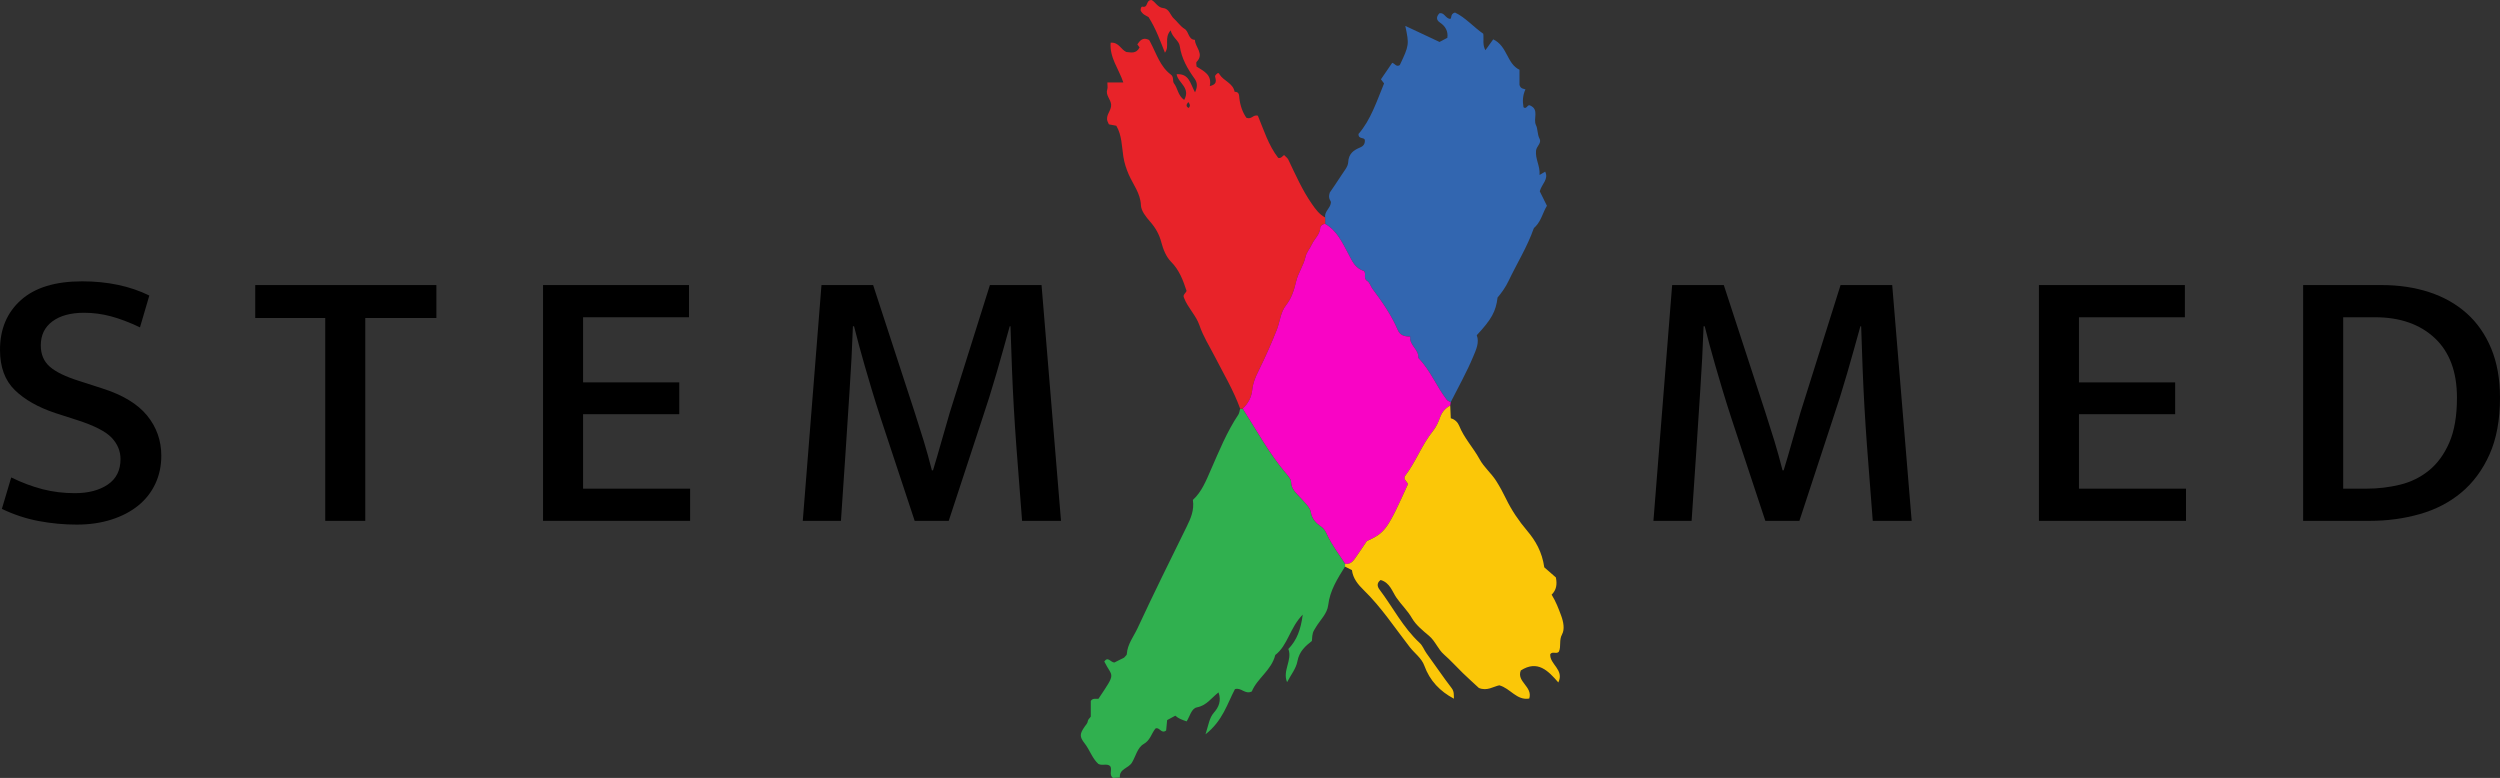<?xml version="1.0" encoding="UTF-8"?>
<svg id="Lag_1" data-name="Lag 1" xmlns="http://www.w3.org/2000/svg" version="1.1" viewBox="0 0 1251.983 389.576">
  <rect x="0" y="0" width="1251.983" height="389.576" fill="#333333" stroke="none"/>
  <path d="M595.092,273.108c.685.896,1.28,1.791.174,2.963-1.679-.897-.988-1.919-.174-2.963Z" fill="#fefefd" stroke-width="0"/>
  <g>
    <g>
      <path d="M663.617,108.92c-.433-3.027,2.553-4.585,2.876-7.299.285-1.255-1.702-1.773-.543-5.179,1.28-1.9,3.695-5.352,5.96-8.898,1.271-1.99,3.15-4.096,3.251-6.222.207-4.335,2.598-6.078,6.076-7.509,1.092-.449,2.377-1.449,2.274-3.409.098-1.966-3.303-.343-3.178-3.315,6.095-6.971,9.069-16.258,12.804-25.299-.32-.422-.809-1.067-1.569-2.069,1.834-2.681,3.754-5.488,5.646-8.255,1.388.387,2,2.239,3.793,1.136,4.683-9.882,4.748-10.298,2.752-19.634,5.888,2.763,11.434,5.365,17.151,8.047,1.012-.538,2.367-1.258,3.923-2.085.436-3.289-.915-5.746-3.717-7.638-2.054-1.387-1.786-3.041-.248-4.653,2.517-.46,2.857,2.42,5.282,2.845,1.169-.187-.135-2.454,2.506-3.202,5.088,2.376,9.315,7.272,14.162,10.623.362,2.929-.495,5.435,1.066,8.239,1.428-1.984,2.723-3.784,3.916-5.443,7.222,3.461,6.731,12.195,13.162,15.245v7.624c.652,1.999,1.916,1.778,2.983,2.198-1.371,2.874-1.529,5.881-.989,8.935,1.594,1.347,1.955-1.667,3.345-.865,4.717,2.077,1.331,6.663,2.932,9.881.926,1.862.613,4.536,1.754,6.733,1.189,2.288-1.52,3.714-1.748,6.01-.427,4.293,2.133,7.677,1.762,12.171,1.282-.761,1.909-1.134,2.83-1.681,1.813,3.891-1.687,6.108-2.725,9.843.91,1.845,2.167,4.394,3.584,7.266-2.028,3.295-2.779,7.271-5.571,10.235-.377.4-.91.756-1.078,1.235-3.22,9.154-8.37,17.363-12.502,26.052-1.549,3.257-3.429,5.886-5.569,8.434-.831,6.962-2.986,10.886-10.417,18.864,1.421,3.666-.379,7.351-1.722,10.587-3.262,7.865-7.49,15.331-11.329,22.957-.671-.406-1.536-.662-1.983-1.24-5.165-6.686-8.223-14.802-14.226-20.926.354-4.314-4.673-6.415-4.059-10.71-2.888-.031-5.057-.555-6.212-3.264-3.223-7.556-7.901-14.215-12.789-20.773-.891-1.195-1.236-3.041-2.601-3.87-2.122-1.288-.168-3.828-1.706-5.016-4.526-1.342-5.834-5.18-7.746-8.67-3.032-5.533-5.634-11.49-11.544-14.821-.007-1.072-.014-2.144-.022-3.216Z" fill="#3266b0" stroke-width="0"/>
      <path d="M673.568,283.746c-3.744,6.017-7.551,11.908-8.412,19.296-.494,4.237-3.926,7.366-6.104,10.948-1.655,2.721-1.772,2.65-2.076,7.01-3.271,2.547-6.356,5.269-7.25,10.19-.657,3.615-3.316,6.868-5.168,10.446-2.432-5.845,2.777-11.077.643-16.627,4.317-4.483,6.232-9.775,7.201-17.209-6.552,6.672-7.438,15.349-13.761,20.228-1.868,7.628-9.099,11.717-11.746,18.249-3.424,1.696-5.294-2.179-8.445-1.162-3.83,7.236-6.088,15.831-14.741,22.619,1.6-4.958,1.848-8.175,4.267-10.928,2.309-2.627,3.771-5.836,2.248-10.069-3.516,2.719-5.968,6.574-10.784,7.498-2.82.541-3.548,4.487-5.175,7.028-2.277-.781-4.157-1.428-5.674-2.853-1.362.73-2.724,1.462-4.103,2.203-.176,1.85-.352,3.692-.498,5.223-2.517,1.9-3.33-2.01-5.362-.982-2.039,2.494-2.535,5.829-5.917,7.76-3.086,1.762-3.95,6.129-5.822,9.252-1.789,2.985-6.469,3.126-6.071,7.525-1.384.075-2.449.132-3.447.186-2.281-1.632-.111-4.28-1.496-6-1.719-1.347-3.788.021-5.808-1.003-3.047-2.679-4.274-6.952-6.893-10.296-2.661-3.397-2.484-4.798.083-8.483.612-.879,1.392-1.548,1.531-2.767.08-.707.88-1.332,1.465-2.146v-7.863c1.054-1.587,2.561-.885,3.841-1.085,9.117-13.62,7.078-10.348,2.92-18.652,1.866-2.747,3.13.414,5.044.498,1.605-.804,3.472-1.738,4.875-2.441.708-.866,1.335-1.276,1.36-1.719.274-4.977,3.432-8.821,5.394-13.048,7.937-17.096,16.308-33.992,24.628-50.908,2.026-4.12,3.83-8.195,3.072-13.31,4.45-4.073,6.597-9.612,9.071-15.246,4.09-9.317,7.954-18.859,13.669-27.422.563-.843.633-2.015.932-3.034.428-.004.856-.014,1.284-.029,7.083,11.071,13.347,22.687,21.953,32.745,1.006,1.176,2.251,2.679,2.283,4.055.086,3.767,2.793,5.607,4.866,8.023,1.899,2.213,4.621,4.491,5.01,7.041.536,3.512,3.011,5.76,4.94,7.048,1.811,1.21,2.521,2.714,3.149,4.084,2.432,5.302,5.99,9.854,9.092,14.707-.033.473-.055.946-.068,1.419Z" fill="#30b04f" stroke-width="0"/>
      <path d="M622.342,204.624c-.428.015-.856.024-1.284.029-3.313-9.191-8.345-17.567-12.765-26.213-2.624-5.133-5.724-9.909-7.612-15.507-1.663-4.932-5.84-8.793-7.749-13.809-.763-1.522.869-2.239,1.291-3.457-1.759-5.305-3.594-10.39-7.789-14.6-2.44-2.449-3.942-6.246-4.844-9.703-1.057-4.05-2.907-7.27-5.627-10.376-2.051-2.343-4.484-5.372-4.595-8.181-.24-6.05-3.905-10.353-6.093-15.388-1.277-2.938-2.22-5.807-2.724-9.064-.79-5.112-.691-10.546-3.507-15.389-1.207-.225-2.481-.462-3.726-.695-.235-.517-.473-.974-.656-1.452-1.206-3.161,2.011-5.353,1.786-8.45-.197-2.711-2.901-4.645-1.934-7.617.304-.935.047-2.053.047-3.47h7.987c-2.27-6.819-6.991-12.513-6.334-19.924,4.154-.224,4.919,3.259,7.801,4.668,2.088.135,4.909,1.19,6.676-2.288-.259-.35-.688-.93-1.125-1.521,1.276-1.838,2.633-3.582,5.425-2.424.647.19.842.874,1.219,1.584,2.967,5.595,4.781,11.967,10.168,16,1.619,1.212.685,3.287,1.529,4.357,1.902,2.412,1.913,6.026,5.113,8.312,3.453-6.126-3.186-8.583-3.782-12.866,6.341-.474,6.895,4.887,9.21,9.059,1.194-2.51,1.328-4.7-.16-6.774-3.578-4.985-6.562-10.128-7.482-16.412-.402-2.741-3.632-4.159-4.568-7.842-3.456,3.934-.32,7.957-2.856,11.172-2.384-5.927-4.379-11.797-8.206-17.822-.849-.594-3.011-1.204-3.947-3.294-.089-.86.247-2.073.923-1.921,3,.675,1.54-3.274,4.454-3.349,1.862.669,2.996,3.749,5.926,4.052,3.064.317,3.478,3.561,5.334,5.247,1.831,1.663,3.269,3.89,5.324,5.14,2.344,1.426,1.768,5.36,5.216,5.527.034,3.665,4.839,6.934.876,10.996-.413.423-.055,1.595-.055,2.376,3.619,2.312,7.8,4.06,6.631,9.764,5.018-1.083,2.125-4.49,2.726-5.251,1.651-2.165,1.908-.956,2.235-.454,2.087,3.203,6.665,4.24,7.456,8.561,2.38.029,2.209,1.683,2.405,3.392.425,3.705,1.726,7.118,3.487,9.627,2.663,1.055,3.316-1.723,5.759-1.037,2.912,6.988,5.257,14.744,10.173,21.122,1.397.353,2.013-.706,2.926-1.425.723.757,1.715,1.403,2.151,2.314,3.617,7.561,6.976,15.235,11.802,22.176,1.867,2.686,3.697,5.236,6.639,6.794.007,1.072.015,2.144.022,3.216-1.305-.031-2.434,1.122-2.456,1.814-.114,3.484-2.873,5.524-4.161,8.336-.977,2.132-2.709,4.042-3.193,6.25-.96,4.38-3.684,8.009-4.707,12.307-1.029,4.324-2.23,8.41-5.151,12.105-2.709,3.428-2.968,8.215-4.583,12.279-2.767,6.965-5.816,13.838-9.15,20.549-1.552,3.125-2.792,6.036-3.138,9.632-.326,3.39-2.057,6.715-4.759,9.215ZM595.092,51.108c-.814,1.044-1.505,2.066.174,2.963,1.106-1.172.511-2.067-.174-2.963Z" fill="#e82329" stroke-width="0"/>
      <path d="M622.342,204.624c2.702-2.5,4.433-5.826,4.759-9.215.346-3.596,1.585-6.507,3.138-9.632,3.334-6.712,6.383-13.584,9.15-20.549,1.614-4.064,1.873-8.851,4.583-12.279,2.921-3.695,4.121-7.781,5.151-12.105,1.023-4.299,3.746-7.927,4.707-12.307.484-2.208,2.216-4.118,3.193-6.25,1.288-2.811,4.047-4.852,4.161-8.336.023-.691,1.152-1.845,2.456-1.814,5.91,3.331,8.512,9.287,11.544,14.821,1.912,3.49,3.22,7.328,7.746,8.67,1.538,1.188-.416,3.728,1.706,5.016,1.365.829,1.71,2.675,2.601,3.87,4.889,6.558,9.567,13.217,12.789,20.773,1.155,2.709,3.325,3.233,6.212,3.264-.614,4.295,4.412,6.396,4.059,10.71,6.003,6.123,9.061,14.24,14.226,20.926.447.578,1.312.834,1.983,1.24-.079.554-.157,1.109-.236,1.663-2.392,1.323-4.088,3.12-5.043,5.817-.858,2.426-1.973,4.917-3.572,6.897-5.624,6.961-8.598,15.531-14.023,22.592-.279.364-.175,1.021-.242,1.495.633.883,1.241,1.73,1.757,2.45-10.349,22.975-11.413,24.418-20.678,28.669-2.203,3.262-4.038,6.125-6.03,8.875-1.137,1.569-2.578,2.856-4.801,2.442-3.102-4.853-6.661-9.405-9.092-14.707-.628-1.37-1.339-2.874-3.149-4.084-1.928-1.288-4.404-3.536-4.94-7.048-.389-2.55-3.112-4.827-5.01-7.041-2.073-2.416-4.78-4.256-4.866-8.023-.032-1.376-1.276-2.879-2.283-4.055-8.606-10.059-14.87-21.675-21.953-32.745Z" fill="#f904c5" stroke-width="0"/>
      <g>
        <path d="M780.715,326.282c1.182-2.754-.066-5.669,1.572-8.643,1.35-2.45.724-6.131-.484-9.379-1.27-3.415-2.527-6.819-4.754-10.472,2.336-2.242,2.839-5.048,2.124-8.609-1.94-1.691-4.225-3.683-5.814-5.069-1.082-7.698-4.376-13.355-8.556-18.288-4.224-4.985-7.783-10.25-10.626-16.095-1.48-3.043-3.076-6.023-4.922-8.921-2.48-3.893-6.078-6.771-8.281-10.824-3.13-5.76-7.779-10.595-10.256-16.829-.605-1.522-2.123-3.199-4.177-3.672-.091-2.13-.182-4.261-.273-6.391-2.392,1.323-4.088,3.12-5.043,5.817-.858,2.426-1.973,4.917-3.572,6.897-5.624,6.961-8.598,15.531-14.023,22.592-.279.364-.175,1.021-.242,1.495.633.883,1.241,1.73,1.757,2.451-10.349,22.975-11.413,24.418-20.678,28.669-2.203,3.262-4.038,6.125-6.03,8.875-1.137,1.569-2.578,2.856-4.801,2.442-.033.473-.055.946-.068,1.419,1.158.589,2.315,1.178,3.473,1.767.504,4.166,3.065,7.24,5.857,9.958,8.842,8.607,15.588,18.918,23.083,28.578,2.405,3.1,5.925,5.486,7.32,9.329,2.729,7.52,7.831,12.843,14.81,16.518-.114-1.807.226-3.515-1.147-5.3-4.36-5.665-8.33-11.628-12.558-17.396-1.253-1.71-1.824-3.734-3.517-5.3-8.306-7.688-13.376-17.865-20.116-26.769-1.206-1.594-1.23-3.383.649-4.674,4.702,1.361,5.809,5.861,7.971,8.962,2.416,3.466,5.52,6.369,7.679,10.116,1.993,3.46,5.412,6.219,8.56,8.862,3.181,2.672,4.451,6.701,7.552,9.412,3.309,2.893,6.243,6.21,9.411,9.269,2.781,2.685,5.66,5.269,8.025,7.461,4.163,1.666,7.242-.743,10.211-1.341,5.553,1.495,8.691,7.716,15.011,6.62,1.834-6.033-6.511-8.373-4.237-14.059,8.424-5.38,13.712.138,18.791,6.014,3.113-6.436-4.409-9.047-4.054-14.15,1.087-1.657,3.294.192,4.374-1.34Z" fill="#fbc708" stroke-width="0"/>
        <path d="M728.168,349.93c-.02-.01-.038-.023-.057-.033.002.029.002.058.004.088l.054-.055Z" fill="#fbc708" stroke-width="0"/>
      </g>
    </g>
    <g>
      <path d="M41.046,140.887c12.868,0,24.114,2.375,33.737,7.122l-4.686,15.931c-5.248-2.498-10.092-4.34-14.526-5.529-4.437-1.186-8.902-1.78-13.4-1.78-6.748,0-12.06,1.438-15.931,4.311-3.875,2.876-5.811,6.873-5.811,11.995,0,4.498,1.5,8.06,4.499,10.684,2.999,2.624,7.872,4.999,14.619,7.122l11.62,3.748c10.244,3.251,17.741,7.778,22.491,13.589,4.747,5.81,7.122,12.528,7.122,20.147,0,5.125-1.001,9.811-2.999,14.058-2,4.249-4.844,7.871-8.528,10.87-3.687,2.999-8.153,5.342-13.401,7.028-5.248,1.688-11.058,2.53-17.43,2.53s-12.716-.595-19.024-1.78c-6.311-1.187-12.463-3.216-18.461-6.092l4.686-15.743c5.371,2.624,10.619,4.592,15.744,5.904,5.122,1.312,10.496,1.968,16.118,1.968,6.748,0,12.244-1.436,16.494-4.311,4.246-2.873,6.373-7.123,6.373-12.745,0-3.998-1.47-7.559-4.405-10.684-2.937-3.122-8.654-6.059-17.149-8.809l-11.058-3.562c-8.621-2.873-15.401-6.715-20.335-11.526-4.938-4.809-7.403-11.526-7.403-20.148,0-10.369,3.497-18.678,10.496-24.927,6.996-6.247,17.179-9.371,30.55-9.371Z" fill="#000" stroke-width="0"/>
      <path d="M218.537,142.761v16.493h-35.611v101.584h-20.054v-101.584h-35.049v-16.493h90.714Z" fill="#000" stroke-width="0"/>
      <path d="M271.951,142.761h73.096v16.118h-53.041v32.612h48.168v15.931h-48.168v37.298h53.603v16.118h-73.658v-118.077Z" fill="#000" stroke-width="0"/>
      <path d="M411.394,142.761h25.865l20.804,63.724c1.748,5.374,3.28,10.215,4.592,14.525,1.312,4.312,2.653,9.155,4.03,14.525h.562c1.374-4.498,2.779-9.307,4.217-14.432,1.435-5.121,2.84-9.994,4.217-14.619l20.055-63.724h25.864l9.746,118.077h-19.492c-1.001-12.493-1.968-25.083-2.905-37.766-.937-12.681-1.658-25.396-2.155-38.142l-.75-21.554h-.375c-2.126,7.749-4.343,15.621-6.654,23.615-2.313,7.998-4.718,15.683-7.216,23.054l-16.681,50.792h-17.056l-16.868-50.979c-1.751-5.371-3.28-10.244-4.592-14.619-1.312-4.372-2.501-8.401-3.562-12.089-1.063-3.684-2.032-7.151-2.905-10.402-.875-3.247-1.687-6.372-2.437-9.371h-.562c-.375,10.622-.937,21.431-1.687,32.425-.75,10.996-1.438,21.554-2.062,31.675l-2.249,33.361h-19.117l9.371-118.077Z" fill="#000" stroke-width="0"/>
      <path d="M837.402,142.761h25.865l20.804,63.724c1.748,5.374,3.28,10.215,4.592,14.525,1.312,4.312,2.653,9.155,4.029,14.525h.562c1.374-4.498,2.779-9.307,4.217-14.432,1.436-5.121,2.841-9.994,4.218-14.619l20.054-63.724h25.865l9.746,118.077h-19.492c-1.002-12.493-1.968-25.083-2.905-37.766-.938-12.681-1.657-25.396-2.155-38.142l-.75-21.554h-.375c-2.126,7.749-4.343,15.621-6.653,23.615-2.313,7.998-4.718,15.683-7.216,23.054l-16.681,50.792h-17.056l-16.868-50.979c-1.751-5.371-3.28-10.244-4.592-14.619-1.312-4.372-2.501-8.401-3.562-12.089-1.062-3.684-2.032-7.151-2.905-10.402-.875-3.247-1.687-6.372-2.437-9.371h-.562c-.375,10.622-.938,21.431-1.688,32.425-.749,10.996-1.438,21.554-2.062,31.675l-2.249,33.361h-19.117l9.371-118.077Z" fill="#000" stroke-width="0"/>
      <path d="M1021.077,142.761h73.096v16.118h-53.041v32.612h48.168v15.931h-48.168v37.298h53.604v16.118h-73.658v-118.077Z" fill="#000" stroke-width="0"/>
      <path d="M1192.757,142.761c8.621,0,16.555,1.188,23.803,3.561,7.245,2.375,13.494,5.904,18.742,10.59s9.339,10.561,12.276,17.618c2.935,7.061,4.404,15.274,4.404,24.646,0,11.123-1.751,20.588-5.247,28.396-3.5,7.811-8.218,14.183-14.151,19.117-5.936,4.938-12.87,8.527-20.804,10.776-7.937,2.249-16.276,3.374-25.021,3.374h-33.361v-118.077h39.359ZM1173.453,244.72h11.62c5.746,0,11.339-.656,16.774-1.969,5.436-1.312,10.276-3.684,14.525-7.122,4.246-3.435,7.652-8.088,10.215-13.963,2.56-5.871,3.842-13.368,3.842-22.491,0-12.993-3.719-22.959-11.151-29.894-7.436-6.935-17.401-10.402-29.895-10.402h-15.931v85.841Z" fill="#000" stroke-width="0"/>
    </g>
  </g>
</svg>